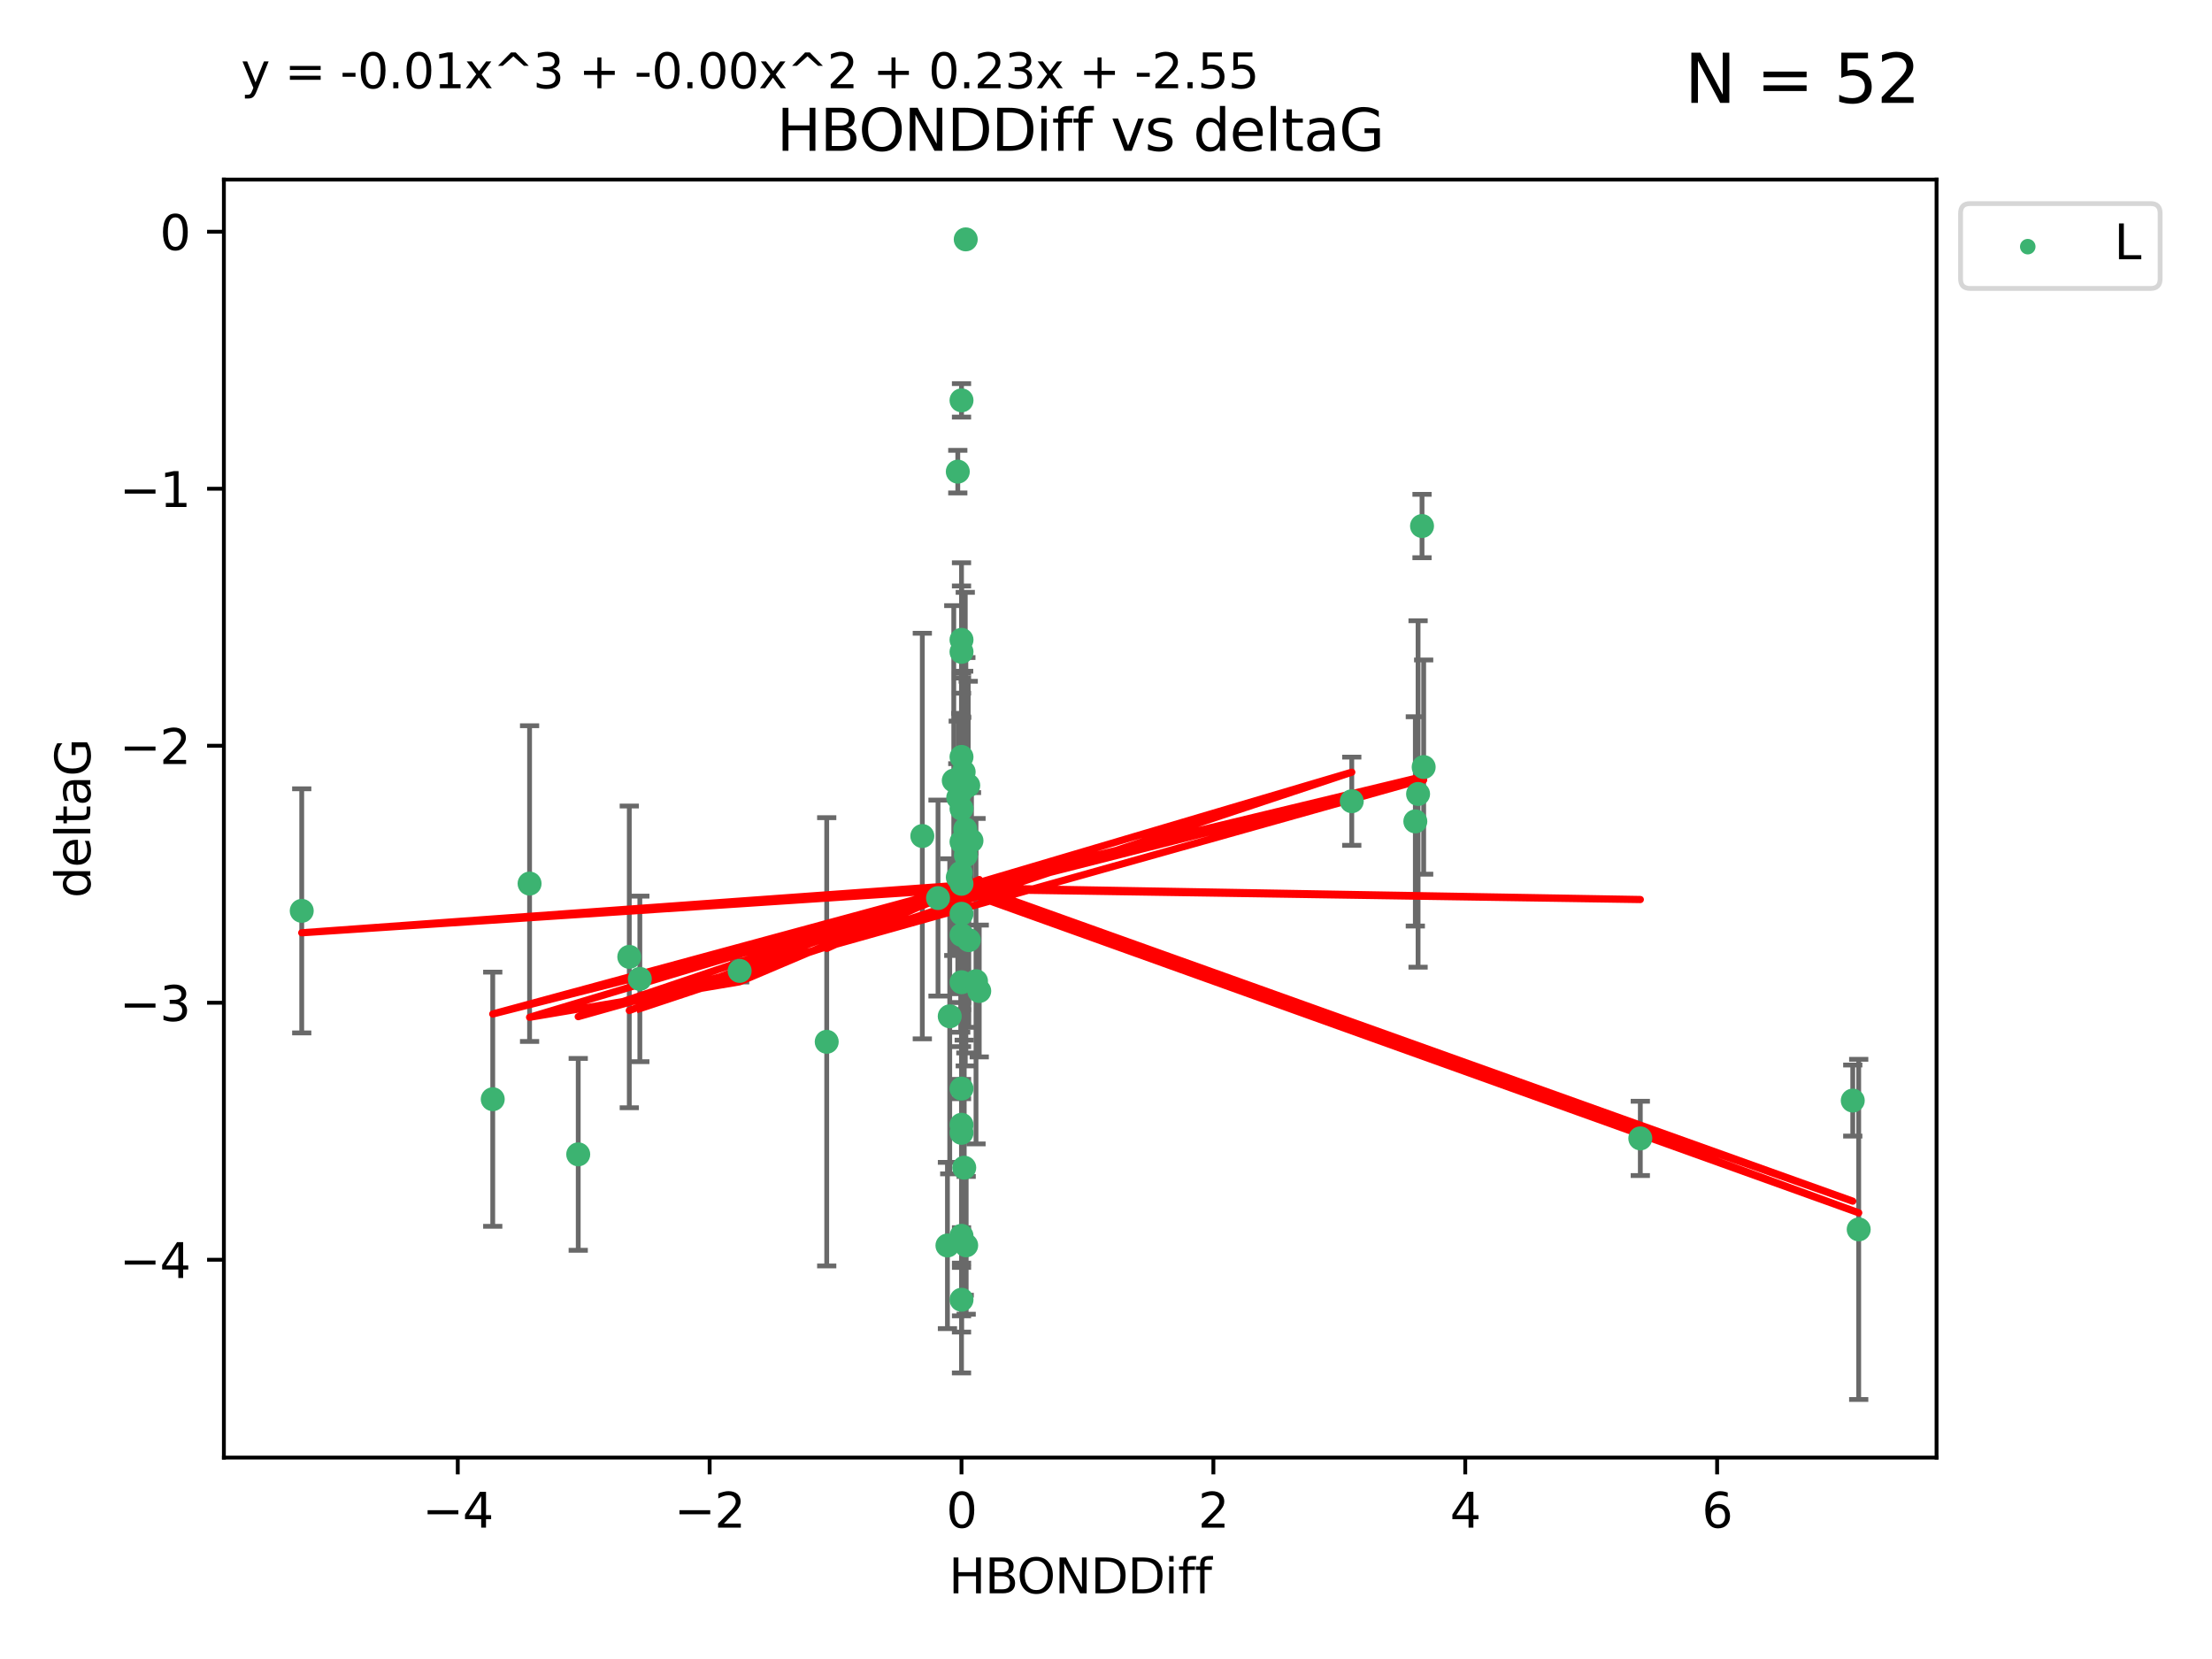 <?xml version="1.0" encoding="utf-8" standalone="no"?>
<!DOCTYPE svg PUBLIC "-//W3C//DTD SVG 1.1//EN"
  "http://www.w3.org/Graphics/SVG/1.1/DTD/svg11.dtd">
<svg xmlns:xlink="http://www.w3.org/1999/xlink" width="460.8pt" height="345.6pt" viewBox="0 0 460.8 345.6" xmlns="http://www.w3.org/2000/svg" version="1.1">
 <defs>
  <style type="text/css">*{stroke-linejoin: round; stroke-linecap: butt}</style>
 </defs>
 <g id="figure_1">
  <g id="patch_1">
   <path d="M 0 345.6 
L 460.8 345.6 
L 460.8 0 
L 0 0 
z
" style="fill: #ffffff"/>
  </g>
  <g id="axes_1">
   <g id="patch_2">
    <path d="M 46.64 303.64 
L 403.42 303.64 
L 403.42 37.411 
L 46.64 37.411 
z
" style="fill: #ffffff"/>
   </g>
   <g id="PathCollection_1">
    <defs>
     <path id="m63ceda7532" d="M 0 1.118 
C 0.297 1.118 0.581 1 0.791 0.791 
C 1 0.581 1.118 0.297 1.118 0 
C 1.118 -0.297 1 -0.581 0.791 -0.791 
C 0.581 -1 0.297 -1.118 0 -1.118 
C -0.297 -1.118 -0.581 -1 -0.791 -0.791 
C -1 -0.581 -1.118 -0.297 -1.118 0 
C -1.118 0.297 -1 0.581 -0.791 0.791 
C -0.581 1 -0.297 1.118 0 1.118 
z
" style="stroke: #3cb371"/>
    </defs>
    <g clip-path="url(#pceba149e29)">
     <use xlink:href="#m63ceda7532" x="133.289" y="203.923" style="fill: #3cb371; stroke: #3cb371"/>
     <use xlink:href="#m63ceda7532" x="281.598" y="166.911" style="fill: #3cb371; stroke: #3cb371"/>
     <use xlink:href="#m63ceda7532" x="200.3" y="194.766" style="fill: #3cb371; stroke: #3cb371"/>
     <use xlink:href="#m63ceda7532" x="200.3" y="270.76" style="fill: #3cb371; stroke: #3cb371"/>
     <use xlink:href="#m63ceda7532" x="131.093" y="199.333" style="fill: #3cb371; stroke: #3cb371"/>
     <use xlink:href="#m63ceda7532" x="201.273" y="259.426" style="fill: #3cb371; stroke: #3cb371"/>
     <use xlink:href="#m63ceda7532" x="200.867" y="243.25" style="fill: #3cb371; stroke: #3cb371"/>
     <use xlink:href="#m63ceda7532" x="387.203" y="256.108" style="fill: #3cb371; stroke: #3cb371"/>
     <use xlink:href="#m63ceda7532" x="199.529" y="182.758" style="fill: #3cb371; stroke: #3cb371"/>
     <use xlink:href="#m63ceda7532" x="62.857" y="189.747" style="fill: #3cb371; stroke: #3cb371"/>
     <use xlink:href="#m63ceda7532" x="201.701" y="163.612" style="fill: #3cb371; stroke: #3cb371"/>
     <use xlink:href="#m63ceda7532" x="385.964" y="229.265" style="fill: #3cb371; stroke: #3cb371"/>
     <use xlink:href="#m63ceda7532" x="200.3" y="234.31" style="fill: #3cb371; stroke: #3cb371"/>
     <use xlink:href="#m63ceda7532" x="295.411" y="165.398" style="fill: #3cb371; stroke: #3cb371"/>
     <use xlink:href="#m63ceda7532" x="102.647" y="228.986" style="fill: #3cb371; stroke: #3cb371"/>
     <use xlink:href="#m63ceda7532" x="201.181" y="49.866" style="fill: #3cb371; stroke: #3cb371"/>
     <use xlink:href="#m63ceda7532" x="296.234" y="109.583" style="fill: #3cb371; stroke: #3cb371"/>
     <use xlink:href="#m63ceda7532" x="120.455" y="240.472" style="fill: #3cb371; stroke: #3cb371"/>
     <use xlink:href="#m63ceda7532" x="201.082" y="172.724" style="fill: #3cb371; stroke: #3cb371"/>
     <use xlink:href="#m63ceda7532" x="200.3" y="133.285" style="fill: #3cb371; stroke: #3cb371"/>
     <use xlink:href="#m63ceda7532" x="200.3" y="164.706" style="fill: #3cb371; stroke: #3cb371"/>
     <use xlink:href="#m63ceda7532" x="294.839" y="171.111" style="fill: #3cb371; stroke: #3cb371"/>
     <use xlink:href="#m63ceda7532" x="200.3" y="135.792" style="fill: #3cb371; stroke: #3cb371"/>
     <use xlink:href="#m63ceda7532" x="200.137" y="181.819" style="fill: #3cb371; stroke: #3cb371"/>
     <use xlink:href="#m63ceda7532" x="198.689" y="162.605" style="fill: #3cb371; stroke: #3cb371"/>
     <use xlink:href="#m63ceda7532" x="203.994" y="206.445" style="fill: #3cb371; stroke: #3cb371"/>
     <use xlink:href="#m63ceda7532" x="200.3" y="175.362" style="fill: #3cb371; stroke: #3cb371"/>
     <use xlink:href="#m63ceda7532" x="200.3" y="168.478" style="fill: #3cb371; stroke: #3cb371"/>
     <use xlink:href="#m63ceda7532" x="110.321" y="184.066" style="fill: #3cb371; stroke: #3cb371"/>
     <use xlink:href="#m63ceda7532" x="154.083" y="202.26" style="fill: #3cb371; stroke: #3cb371"/>
     <use xlink:href="#m63ceda7532" x="200.3" y="204.617" style="fill: #3cb371; stroke: #3cb371"/>
     <use xlink:href="#m63ceda7532" x="197.847" y="211.716" style="fill: #3cb371; stroke: #3cb371"/>
     <use xlink:href="#m63ceda7532" x="200.3" y="226.78" style="fill: #3cb371; stroke: #3cb371"/>
     <use xlink:href="#m63ceda7532" x="172.221" y="217.026" style="fill: #3cb371; stroke: #3cb371"/>
     <use xlink:href="#m63ceda7532" x="200.3" y="235.987" style="fill: #3cb371; stroke: #3cb371"/>
     <use xlink:href="#m63ceda7532" x="200.3" y="157.679" style="fill: #3cb371; stroke: #3cb371"/>
     <use xlink:href="#m63ceda7532" x="341.707" y="237.148" style="fill: #3cb371; stroke: #3cb371"/>
     <use xlink:href="#m63ceda7532" x="199.618" y="166.16" style="fill: #3cb371; stroke: #3cb371"/>
     <use xlink:href="#m63ceda7532" x="195.407" y="187.085" style="fill: #3cb371; stroke: #3cb371"/>
     <use xlink:href="#m63ceda7532" x="200.3" y="257.445" style="fill: #3cb371; stroke: #3cb371"/>
     <use xlink:href="#m63ceda7532" x="200.749" y="160.819" style="fill: #3cb371; stroke: #3cb371"/>
     <use xlink:href="#m63ceda7532" x="203.32" y="204.398" style="fill: #3cb371; stroke: #3cb371"/>
     <use xlink:href="#m63ceda7532" x="202.378" y="175.137" style="fill: #3cb371; stroke: #3cb371"/>
     <use xlink:href="#m63ceda7532" x="199.526" y="98.252" style="fill: #3cb371; stroke: #3cb371"/>
     <use xlink:href="#m63ceda7532" x="201.208" y="178.162" style="fill: #3cb371; stroke: #3cb371"/>
     <use xlink:href="#m63ceda7532" x="201.819" y="195.847" style="fill: #3cb371; stroke: #3cb371"/>
     <use xlink:href="#m63ceda7532" x="192.136" y="174.161" style="fill: #3cb371; stroke: #3cb371"/>
     <use xlink:href="#m63ceda7532" x="197.37" y="259.459" style="fill: #3cb371; stroke: #3cb371"/>
     <use xlink:href="#m63ceda7532" x="200.3" y="83.4" style="fill: #3cb371; stroke: #3cb371"/>
     <use xlink:href="#m63ceda7532" x="296.576" y="159.796" style="fill: #3cb371; stroke: #3cb371"/>
     <use xlink:href="#m63ceda7532" x="200.3" y="190.354" style="fill: #3cb371; stroke: #3cb371"/>
     <use xlink:href="#m63ceda7532" x="200.3" y="184.111" style="fill: #3cb371; stroke: #3cb371"/>
    </g>
   </g>
   <g id="matplotlib.axis_1">
    <g id="xtick_1">
     <g id="line2d_1">
      <defs>
       <path id="m4f974d7356" d="M 0 0 
L 0 3.5 
" style="stroke: #000000; stroke-width: 0.8"/>
      </defs>
      <g>
       <use xlink:href="#m4f974d7356" x="95.362" y="303.64" style="stroke: #000000; stroke-width: 0.8"/>
      </g>
     </g>
     <g id="text_1">
      <!-- −4 -->
      <g transform="translate(87.991 318.238)scale(0.1 -0.1)">
       <defs>
        <path id="DejaVuSans-2212" d="M 678 2272 
L 4684 2272 
L 4684 1741 
L 678 1741 
L 678 2272 
z
" transform="scale(0.016)"/>
        <path id="DejaVuSans-34" d="M 2419 4116 
L 825 1625 
L 2419 1625 
L 2419 4116 
z
M 2253 4666 
L 3047 4666 
L 3047 1625 
L 3713 1625 
L 3713 1100 
L 3047 1100 
L 3047 0 
L 2419 0 
L 2419 1100 
L 313 1100 
L 313 1709 
L 2253 4666 
z
" transform="scale(0.016)"/>
       </defs>
       <use xlink:href="#DejaVuSans-2212"/>
       <use xlink:href="#DejaVuSans-34" x="83.789"/>
      </g>
     </g>
    </g>
    <g id="xtick_2">
     <g id="line2d_2">
      <g>
       <use xlink:href="#m4f974d7356" x="147.831" y="303.64" style="stroke: #000000; stroke-width: 0.8"/>
      </g>
     </g>
     <g id="text_2">
      <!-- −2 -->
      <g transform="translate(140.46 318.238)scale(0.1 -0.1)">
       <defs>
        <path id="DejaVuSans-32" d="M 1228 531 
L 3431 531 
L 3431 0 
L 469 0 
L 469 531 
Q 828 903 1448 1529 
Q 2069 2156 2228 2338 
Q 2531 2678 2651 2914 
Q 2772 3150 2772 3378 
Q 2772 3750 2511 3984 
Q 2250 4219 1831 4219 
Q 1534 4219 1204 4116 
Q 875 4013 500 3803 
L 500 4441 
Q 881 4594 1212 4672 
Q 1544 4750 1819 4750 
Q 2544 4750 2975 4387 
Q 3406 4025 3406 3419 
Q 3406 3131 3298 2873 
Q 3191 2616 2906 2266 
Q 2828 2175 2409 1742 
Q 1991 1309 1228 531 
z
" transform="scale(0.016)"/>
       </defs>
       <use xlink:href="#DejaVuSans-2212"/>
       <use xlink:href="#DejaVuSans-32" x="83.789"/>
      </g>
     </g>
    </g>
    <g id="xtick_3">
     <g id="line2d_3">
      <g>
       <use xlink:href="#m4f974d7356" x="200.3" y="303.64" style="stroke: #000000; stroke-width: 0.8"/>
      </g>
     </g>
     <g id="text_3">
      <!-- 0 -->
      <g transform="translate(197.119 318.238)scale(0.1 -0.1)">
       <defs>
        <path id="DejaVuSans-30" d="M 2034 4250 
Q 1547 4250 1301 3770 
Q 1056 3291 1056 2328 
Q 1056 1369 1301 889 
Q 1547 409 2034 409 
Q 2525 409 2770 889 
Q 3016 1369 3016 2328 
Q 3016 3291 2770 3770 
Q 2525 4250 2034 4250 
z
M 2034 4750 
Q 2819 4750 3233 4129 
Q 3647 3509 3647 2328 
Q 3647 1150 3233 529 
Q 2819 -91 2034 -91 
Q 1250 -91 836 529 
Q 422 1150 422 2328 
Q 422 3509 836 4129 
Q 1250 4750 2034 4750 
z
" transform="scale(0.016)"/>
       </defs>
       <use xlink:href="#DejaVuSans-30"/>
      </g>
     </g>
    </g>
    <g id="xtick_4">
     <g id="line2d_4">
      <g>
       <use xlink:href="#m4f974d7356" x="252.769" y="303.64" style="stroke: #000000; stroke-width: 0.8"/>
      </g>
     </g>
     <g id="text_4">
      <!-- 2 -->
      <g transform="translate(249.588 318.238)scale(0.1 -0.1)">
       <use xlink:href="#DejaVuSans-32"/>
      </g>
     </g>
    </g>
    <g id="xtick_5">
     <g id="line2d_5">
      <g>
       <use xlink:href="#m4f974d7356" x="305.238" y="303.64" style="stroke: #000000; stroke-width: 0.8"/>
      </g>
     </g>
     <g id="text_5">
      <!-- 4 -->
      <g transform="translate(302.057 318.238)scale(0.1 -0.1)">
       <use xlink:href="#DejaVuSans-34"/>
      </g>
     </g>
    </g>
    <g id="xtick_6">
     <g id="line2d_6">
      <g>
       <use xlink:href="#m4f974d7356" x="357.707" y="303.64" style="stroke: #000000; stroke-width: 0.8"/>
      </g>
     </g>
     <g id="text_6">
      <!-- 6 -->
      <g transform="translate(354.526 318.238)scale(0.1 -0.1)">
       <defs>
        <path id="DejaVuSans-36" d="M 2113 2584 
Q 1688 2584 1439 2293 
Q 1191 2003 1191 1497 
Q 1191 994 1439 701 
Q 1688 409 2113 409 
Q 2538 409 2786 701 
Q 3034 994 3034 1497 
Q 3034 2003 2786 2293 
Q 2538 2584 2113 2584 
z
M 3366 4563 
L 3366 3988 
Q 3128 4100 2886 4159 
Q 2644 4219 2406 4219 
Q 1781 4219 1451 3797 
Q 1122 3375 1075 2522 
Q 1259 2794 1537 2939 
Q 1816 3084 2150 3084 
Q 2853 3084 3261 2657 
Q 3669 2231 3669 1497 
Q 3669 778 3244 343 
Q 2819 -91 2113 -91 
Q 1303 -91 875 529 
Q 447 1150 447 2328 
Q 447 3434 972 4092 
Q 1497 4750 2381 4750 
Q 2619 4750 2861 4703 
Q 3103 4656 3366 4563 
z
" transform="scale(0.016)"/>
       </defs>
       <use xlink:href="#DejaVuSans-36"/>
      </g>
     </g>
    </g>
    <g id="text_7">
     <!-- HBONDDiff -->
     <g transform="translate(197.641 331.917)scale(0.1 -0.1)">
      <defs>
       <path id="DejaVuSans-48" d="M 628 4666 
L 1259 4666 
L 1259 2753 
L 3553 2753 
L 3553 4666 
L 4184 4666 
L 4184 0 
L 3553 0 
L 3553 2222 
L 1259 2222 
L 1259 0 
L 628 0 
L 628 4666 
z
" transform="scale(0.016)"/>
       <path id="DejaVuSans-42" d="M 1259 2228 
L 1259 519 
L 2272 519 
Q 2781 519 3026 730 
Q 3272 941 3272 1375 
Q 3272 1813 3026 2020 
Q 2781 2228 2272 2228 
L 1259 2228 
z
M 1259 4147 
L 1259 2741 
L 2194 2741 
Q 2656 2741 2882 2914 
Q 3109 3088 3109 3444 
Q 3109 3797 2882 3972 
Q 2656 4147 2194 4147 
L 1259 4147 
z
M 628 4666 
L 2241 4666 
Q 2963 4666 3353 4366 
Q 3744 4066 3744 3513 
Q 3744 3084 3544 2831 
Q 3344 2578 2956 2516 
Q 3422 2416 3680 2098 
Q 3938 1781 3938 1306 
Q 3938 681 3513 340 
Q 3088 0 2303 0 
L 628 0 
L 628 4666 
z
" transform="scale(0.016)"/>
       <path id="DejaVuSans-4f" d="M 2522 4238 
Q 1834 4238 1429 3725 
Q 1025 3213 1025 2328 
Q 1025 1447 1429 934 
Q 1834 422 2522 422 
Q 3209 422 3611 934 
Q 4013 1447 4013 2328 
Q 4013 3213 3611 3725 
Q 3209 4238 2522 4238 
z
M 2522 4750 
Q 3503 4750 4090 4092 
Q 4678 3434 4678 2328 
Q 4678 1225 4090 567 
Q 3503 -91 2522 -91 
Q 1538 -91 948 565 
Q 359 1222 359 2328 
Q 359 3434 948 4092 
Q 1538 4750 2522 4750 
z
" transform="scale(0.016)"/>
       <path id="DejaVuSans-4e" d="M 628 4666 
L 1478 4666 
L 3547 763 
L 3547 4666 
L 4159 4666 
L 4159 0 
L 3309 0 
L 1241 3903 
L 1241 0 
L 628 0 
L 628 4666 
z
" transform="scale(0.016)"/>
       <path id="DejaVuSans-44" d="M 1259 4147 
L 1259 519 
L 2022 519 
Q 2988 519 3436 956 
Q 3884 1394 3884 2338 
Q 3884 3275 3436 3711 
Q 2988 4147 2022 4147 
L 1259 4147 
z
M 628 4666 
L 1925 4666 
Q 3281 4666 3915 4102 
Q 4550 3538 4550 2338 
Q 4550 1131 3912 565 
Q 3275 0 1925 0 
L 628 0 
L 628 4666 
z
" transform="scale(0.016)"/>
       <path id="DejaVuSans-69" d="M 603 3500 
L 1178 3500 
L 1178 0 
L 603 0 
L 603 3500 
z
M 603 4863 
L 1178 4863 
L 1178 4134 
L 603 4134 
L 603 4863 
z
" transform="scale(0.016)"/>
       <path id="DejaVuSans-66" d="M 2375 4863 
L 2375 4384 
L 1825 4384 
Q 1516 4384 1395 4259 
Q 1275 4134 1275 3809 
L 1275 3500 
L 2222 3500 
L 2222 3053 
L 1275 3053 
L 1275 0 
L 697 0 
L 697 3053 
L 147 3053 
L 147 3500 
L 697 3500 
L 697 3744 
Q 697 4328 969 4595 
Q 1241 4863 1831 4863 
L 2375 4863 
z
" transform="scale(0.016)"/>
      </defs>
      <use xlink:href="#DejaVuSans-48"/>
      <use xlink:href="#DejaVuSans-42" x="75.195"/>
      <use xlink:href="#DejaVuSans-4f" x="142.049"/>
      <use xlink:href="#DejaVuSans-4e" x="220.76"/>
      <use xlink:href="#DejaVuSans-44" x="295.564"/>
      <use xlink:href="#DejaVuSans-44" x="372.566"/>
      <use xlink:href="#DejaVuSans-69" x="449.568"/>
      <use xlink:href="#DejaVuSans-66" x="477.352"/>
      <use xlink:href="#DejaVuSans-66" x="512.557"/>
     </g>
    </g>
   </g>
   <g id="matplotlib.axis_2">
    <g id="ytick_1">
     <g id="line2d_7">
      <defs>
       <path id="m2a2e2625a9" d="M 0 0 
L -3.5 0 
" style="stroke: #000000; stroke-width: 0.8"/>
      </defs>
      <g>
       <use xlink:href="#m2a2e2625a9" x="46.64" y="262.427" style="stroke: #000000; stroke-width: 0.8"/>
      </g>
     </g>
     <g id="text_8">
      <!-- −4 -->
      <g transform="translate(24.898 266.226)scale(0.1 -0.1)">
       <use xlink:href="#DejaVuSans-2212"/>
       <use xlink:href="#DejaVuSans-34" x="83.789"/>
      </g>
     </g>
    </g>
    <g id="ytick_2">
     <g id="line2d_8">
      <g>
       <use xlink:href="#m2a2e2625a9" x="46.64" y="208.89" style="stroke: #000000; stroke-width: 0.8"/>
      </g>
     </g>
     <g id="text_9">
      <!-- −3 -->
      <g transform="translate(24.898 212.689)scale(0.1 -0.1)">
       <defs>
        <path id="DejaVuSans-33" d="M 2597 2516 
Q 3050 2419 3304 2112 
Q 3559 1806 3559 1356 
Q 3559 666 3084 287 
Q 2609 -91 1734 -91 
Q 1441 -91 1130 -33 
Q 819 25 488 141 
L 488 750 
Q 750 597 1062 519 
Q 1375 441 1716 441 
Q 2309 441 2620 675 
Q 2931 909 2931 1356 
Q 2931 1769 2642 2001 
Q 2353 2234 1838 2234 
L 1294 2234 
L 1294 2753 
L 1863 2753 
Q 2328 2753 2575 2939 
Q 2822 3125 2822 3475 
Q 2822 3834 2567 4026 
Q 2313 4219 1838 4219 
Q 1578 4219 1281 4162 
Q 984 4106 628 3988 
L 628 4550 
Q 988 4650 1302 4700 
Q 1616 4750 1894 4750 
Q 2613 4750 3031 4423 
Q 3450 4097 3450 3541 
Q 3450 3153 3228 2886 
Q 3006 2619 2597 2516 
z
" transform="scale(0.016)"/>
       </defs>
       <use xlink:href="#DejaVuSans-2212"/>
       <use xlink:href="#DejaVuSans-33" x="83.789"/>
      </g>
     </g>
    </g>
    <g id="ytick_3">
     <g id="line2d_9">
      <g>
       <use xlink:href="#m2a2e2625a9" x="46.64" y="155.352" style="stroke: #000000; stroke-width: 0.8"/>
      </g>
     </g>
     <g id="text_10">
      <!-- −2 -->
      <g transform="translate(24.898 159.152)scale(0.1 -0.1)">
       <use xlink:href="#DejaVuSans-2212"/>
       <use xlink:href="#DejaVuSans-32" x="83.789"/>
      </g>
     </g>
    </g>
    <g id="ytick_4">
     <g id="line2d_10">
      <g>
       <use xlink:href="#m2a2e2625a9" x="46.64" y="101.815" style="stroke: #000000; stroke-width: 0.8"/>
      </g>
     </g>
     <g id="text_11">
      <!-- −1 -->
      <g transform="translate(24.898 105.614)scale(0.1 -0.1)">
       <defs>
        <path id="DejaVuSans-31" d="M 794 531 
L 1825 531 
L 1825 4091 
L 703 3866 
L 703 4441 
L 1819 4666 
L 2450 4666 
L 2450 531 
L 3481 531 
L 3481 0 
L 794 0 
L 794 531 
z
" transform="scale(0.016)"/>
       </defs>
       <use xlink:href="#DejaVuSans-2212"/>
       <use xlink:href="#DejaVuSans-31" x="83.789"/>
      </g>
     </g>
    </g>
    <g id="ytick_5">
     <g id="line2d_11">
      <g>
       <use xlink:href="#m2a2e2625a9" x="46.64" y="48.278" style="stroke: #000000; stroke-width: 0.8"/>
      </g>
     </g>
     <g id="text_12">
      <!-- 0 -->
      <g transform="translate(33.278 52.077)scale(0.1 -0.1)">
       <use xlink:href="#DejaVuSans-30"/>
      </g>
     </g>
    </g>
    <g id="text_13">
     <!-- deltaG -->
     <g transform="translate(18.818 187.064)rotate(-90)scale(0.1 -0.1)">
      <defs>
       <path id="DejaVuSans-64" d="M 2906 2969 
L 2906 4863 
L 3481 4863 
L 3481 0 
L 2906 0 
L 2906 525 
Q 2725 213 2448 61 
Q 2172 -91 1784 -91 
Q 1150 -91 751 415 
Q 353 922 353 1747 
Q 353 2572 751 3078 
Q 1150 3584 1784 3584 
Q 2172 3584 2448 3432 
Q 2725 3281 2906 2969 
z
M 947 1747 
Q 947 1113 1208 752 
Q 1469 391 1925 391 
Q 2381 391 2643 752 
Q 2906 1113 2906 1747 
Q 2906 2381 2643 2742 
Q 2381 3103 1925 3103 
Q 1469 3103 1208 2742 
Q 947 2381 947 1747 
z
" transform="scale(0.016)"/>
       <path id="DejaVuSans-65" d="M 3597 1894 
L 3597 1613 
L 953 1613 
Q 991 1019 1311 708 
Q 1631 397 2203 397 
Q 2534 397 2845 478 
Q 3156 559 3463 722 
L 3463 178 
Q 3153 47 2828 -22 
Q 2503 -91 2169 -91 
Q 1331 -91 842 396 
Q 353 884 353 1716 
Q 353 2575 817 3079 
Q 1281 3584 2069 3584 
Q 2775 3584 3186 3129 
Q 3597 2675 3597 1894 
z
M 3022 2063 
Q 3016 2534 2758 2815 
Q 2500 3097 2075 3097 
Q 1594 3097 1305 2825 
Q 1016 2553 972 2059 
L 3022 2063 
z
" transform="scale(0.016)"/>
       <path id="DejaVuSans-6c" d="M 603 4863 
L 1178 4863 
L 1178 0 
L 603 0 
L 603 4863 
z
" transform="scale(0.016)"/>
       <path id="DejaVuSans-74" d="M 1172 4494 
L 1172 3500 
L 2356 3500 
L 2356 3053 
L 1172 3053 
L 1172 1153 
Q 1172 725 1289 603 
Q 1406 481 1766 481 
L 2356 481 
L 2356 0 
L 1766 0 
Q 1100 0 847 248 
Q 594 497 594 1153 
L 594 3053 
L 172 3053 
L 172 3500 
L 594 3500 
L 594 4494 
L 1172 4494 
z
" transform="scale(0.016)"/>
       <path id="DejaVuSans-61" d="M 2194 1759 
Q 1497 1759 1228 1600 
Q 959 1441 959 1056 
Q 959 750 1161 570 
Q 1363 391 1709 391 
Q 2188 391 2477 730 
Q 2766 1069 2766 1631 
L 2766 1759 
L 2194 1759 
z
M 3341 1997 
L 3341 0 
L 2766 0 
L 2766 531 
Q 2569 213 2275 61 
Q 1981 -91 1556 -91 
Q 1019 -91 701 211 
Q 384 513 384 1019 
Q 384 1609 779 1909 
Q 1175 2209 1959 2209 
L 2766 2209 
L 2766 2266 
Q 2766 2663 2505 2880 
Q 2244 3097 1772 3097 
Q 1472 3097 1187 3025 
Q 903 2953 641 2809 
L 641 3341 
Q 956 3463 1253 3523 
Q 1550 3584 1831 3584 
Q 2591 3584 2966 3190 
Q 3341 2797 3341 1997 
z
" transform="scale(0.016)"/>
       <path id="DejaVuSans-47" d="M 3809 666 
L 3809 1919 
L 2778 1919 
L 2778 2438 
L 4434 2438 
L 4434 434 
Q 4069 175 3628 42 
Q 3188 -91 2688 -91 
Q 1594 -91 976 548 
Q 359 1188 359 2328 
Q 359 3472 976 4111 
Q 1594 4750 2688 4750 
Q 3144 4750 3555 4637 
Q 3966 4525 4313 4306 
L 4313 3634 
Q 3963 3931 3569 4081 
Q 3175 4231 2741 4231 
Q 1884 4231 1454 3753 
Q 1025 3275 1025 2328 
Q 1025 1384 1454 906 
Q 1884 428 2741 428 
Q 3075 428 3337 486 
Q 3600 544 3809 666 
z
" transform="scale(0.016)"/>
      </defs>
      <use xlink:href="#DejaVuSans-64"/>
      <use xlink:href="#DejaVuSans-65" x="63.477"/>
      <use xlink:href="#DejaVuSans-6c" x="125"/>
      <use xlink:href="#DejaVuSans-74" x="152.783"/>
      <use xlink:href="#DejaVuSans-61" x="191.992"/>
      <use xlink:href="#DejaVuSans-47" x="253.271"/>
     </g>
    </g>
   </g>
   <g id="LineCollection_1">
    <path d="M 133.289 221.168 
L 133.289 186.679 
" clip-path="url(#pceba149e29)" style="fill: none; stroke: #696969"/>
    <path d="M 281.598 176.101 
L 281.598 157.722 
" clip-path="url(#pceba149e29)" style="fill: none; stroke: #696969"/>
    <path d="M 200.3 207.01 
L 200.3 182.523 
" clip-path="url(#pceba149e29)" style="fill: none; stroke: #696969"/>
    <path d="M 200.3 277.493 
L 200.3 264.026 
" clip-path="url(#pceba149e29)" style="fill: none; stroke: #696969"/>
    <path d="M 131.093 230.759 
L 131.093 167.906 
" clip-path="url(#pceba149e29)" style="fill: none; stroke: #696969"/>
    <path d="M 201.273 273.775 
L 201.273 245.078 
" clip-path="url(#pceba149e29)" style="fill: none; stroke: #696969"/>
    <path d="M 200.867 269.818 
L 200.867 216.682 
" clip-path="url(#pceba149e29)" style="fill: none; stroke: #696969"/>
    <path d="M 387.203 291.539 
L 387.203 220.677 
" clip-path="url(#pceba149e29)" style="fill: none; stroke: #696969"/>
    <path d="M 199.529 206.428 
L 199.529 159.088 
" clip-path="url(#pceba149e29)" style="fill: none; stroke: #696969"/>
    <path d="M 62.857 215.176 
L 62.857 164.319 
" clip-path="url(#pceba149e29)" style="fill: none; stroke: #696969"/>
    <path d="M 201.701 185.304 
L 201.701 141.92 
" clip-path="url(#pceba149e29)" style="fill: none; stroke: #696969"/>
    <path d="M 385.964 236.666 
L 385.964 221.863 
" clip-path="url(#pceba149e29)" style="fill: none; stroke: #696969"/>
    <path d="M 200.3 274.117 
L 200.3 194.502 
" clip-path="url(#pceba149e29)" style="fill: none; stroke: #696969"/>
    <path d="M 295.411 201.482 
L 295.411 129.313 
" clip-path="url(#pceba149e29)" style="fill: none; stroke: #696969"/>
    <path d="M 102.647 255.46 
L 102.647 202.512 
" clip-path="url(#pceba149e29)" style="fill: none; stroke: #696969"/>
    <path d="M 201.181 50.22 
L 201.181 49.513 
" clip-path="url(#pceba149e29)" style="fill: none; stroke: #696969"/>
    <path d="M 296.234 116.184 
L 296.234 102.983 
" clip-path="url(#pceba149e29)" style="fill: none; stroke: #696969"/>
    <path d="M 120.455 260.458 
L 120.455 220.486 
" clip-path="url(#pceba149e29)" style="fill: none; stroke: #696969"/>
    <path d="M 201.082 222.053 
L 201.082 123.396 
" clip-path="url(#pceba149e29)" style="fill: none; stroke: #696969"/>
    <path d="M 200.3 149.338 
L 200.3 117.233 
" clip-path="url(#pceba149e29)" style="fill: none; stroke: #696969"/>
    <path d="M 200.3 196.712 
L 200.3 132.7 
" clip-path="url(#pceba149e29)" style="fill: none; stroke: #696969"/>
    <path d="M 294.839 192.91 
L 294.839 149.312 
" clip-path="url(#pceba149e29)" style="fill: none; stroke: #696969"/>
    <path d="M 200.3 149.515 
L 200.3 122.068 
" clip-path="url(#pceba149e29)" style="fill: none; stroke: #696969"/>
    <path d="M 200.137 215.036 
L 200.137 148.602 
" clip-path="url(#pceba149e29)" style="fill: none; stroke: #696969"/>
    <path d="M 198.689 199.041 
L 198.689 126.168 
" clip-path="url(#pceba149e29)" style="fill: none; stroke: #696969"/>
    <path d="M 203.994 220.176 
L 203.994 192.713 
" clip-path="url(#pceba149e29)" style="fill: none; stroke: #696969"/>
    <path d="M 200.3 206.326 
L 200.3 144.399 
" clip-path="url(#pceba149e29)" style="fill: none; stroke: #696969"/>
    <path d="M 200.3 195.71 
L 200.3 141.247 
" clip-path="url(#pceba149e29)" style="fill: none; stroke: #696969"/>
    <path d="M 110.321 216.948 
L 110.321 151.185 
" clip-path="url(#pceba149e29)" style="fill: none; stroke: #696969"/>
    <path d="M 154.083 204.56 
L 154.083 199.96 
" clip-path="url(#pceba149e29)" style="fill: none; stroke: #696969"/>
    <path d="M 200.3 224.85 
L 200.3 184.383 
" clip-path="url(#pceba149e29)" style="fill: none; stroke: #696969"/>
    <path d="M 197.847 244.54 
L 197.847 178.892 
" clip-path="url(#pceba149e29)" style="fill: none; stroke: #696969"/>
    <path d="M 200.3 255.744 
L 200.3 197.817 
" clip-path="url(#pceba149e29)" style="fill: none; stroke: #696969"/>
    <path d="M 172.221 263.717 
L 172.221 170.335 
" clip-path="url(#pceba149e29)" style="fill: none; stroke: #696969"/>
    <path d="M 200.3 263.126 
L 200.3 208.848 
" clip-path="url(#pceba149e29)" style="fill: none; stroke: #696969"/>
    <path d="M 200.3 175.112 
L 200.3 140.246 
" clip-path="url(#pceba149e29)" style="fill: none; stroke: #696969"/>
    <path d="M 341.707 244.886 
L 341.707 229.41 
" clip-path="url(#pceba149e29)" style="fill: none; stroke: #696969"/>
    <path d="M 199.618 182.098 
L 199.618 150.221 
" clip-path="url(#pceba149e29)" style="fill: none; stroke: #696969"/>
    <path d="M 195.407 207.495 
L 195.407 166.676 
" clip-path="url(#pceba149e29)" style="fill: none; stroke: #696969"/>
    <path d="M 200.3 286.008 
L 200.3 228.882 
" clip-path="url(#pceba149e29)" style="fill: none; stroke: #696969"/>
    <path d="M 200.749 181.804 
L 200.749 139.834 
" clip-path="url(#pceba149e29)" style="fill: none; stroke: #696969"/>
    <path d="M 203.32 238.296 
L 203.32 170.501 
" clip-path="url(#pceba149e29)" style="fill: none; stroke: #696969"/>
    <path d="M 202.378 185.163 
L 202.378 165.112 
" clip-path="url(#pceba149e29)" style="fill: none; stroke: #696969"/>
    <path d="M 199.526 102.69 
L 199.526 93.813 
" clip-path="url(#pceba149e29)" style="fill: none; stroke: #696969"/>
    <path d="M 201.208 219.346 
L 201.208 136.979 
" clip-path="url(#pceba149e29)" style="fill: none; stroke: #696969"/>
    <path d="M 201.819 214.006 
L 201.819 177.688 
" clip-path="url(#pceba149e29)" style="fill: none; stroke: #696969"/>
    <path d="M 192.136 216.407 
L 192.136 131.914 
" clip-path="url(#pceba149e29)" style="fill: none; stroke: #696969"/>
    <path d="M 197.37 276.774 
L 197.37 242.144 
" clip-path="url(#pceba149e29)" style="fill: none; stroke: #696969"/>
    <path d="M 200.3 86.889 
L 200.3 79.911 
" clip-path="url(#pceba149e29)" style="fill: none; stroke: #696969"/>
    <path d="M 296.576 182.108 
L 296.576 137.483 
" clip-path="url(#pceba149e29)" style="fill: none; stroke: #696969"/>
    <path d="M 200.3 218.029 
L 200.3 162.679 
" clip-path="url(#pceba149e29)" style="fill: none; stroke: #696969"/>
    <path d="M 200.3 210.343 
L 200.3 157.879 
" clip-path="url(#pceba149e29)" style="fill: none; stroke: #696969"/>
   </g>
   <g id="line2d_12">
    <defs>
     <path id="m1b27d2a2ad" d="M 2 0 
L -2 -0 
" style="stroke: #696969"/>
    </defs>
    <g clip-path="url(#pceba149e29)">
     <use xlink:href="#m1b27d2a2ad" x="133.289" y="221.168" style="fill: #696969; stroke: #696969"/>
     <use xlink:href="#m1b27d2a2ad" x="281.598" y="176.101" style="fill: #696969; stroke: #696969"/>
     <use xlink:href="#m1b27d2a2ad" x="200.3" y="207.01" style="fill: #696969; stroke: #696969"/>
     <use xlink:href="#m1b27d2a2ad" x="200.3" y="277.493" style="fill: #696969; stroke: #696969"/>
     <use xlink:href="#m1b27d2a2ad" x="131.093" y="230.759" style="fill: #696969; stroke: #696969"/>
     <use xlink:href="#m1b27d2a2ad" x="201.273" y="273.775" style="fill: #696969; stroke: #696969"/>
     <use xlink:href="#m1b27d2a2ad" x="200.867" y="269.818" style="fill: #696969; stroke: #696969"/>
     <use xlink:href="#m1b27d2a2ad" x="387.203" y="291.539" style="fill: #696969; stroke: #696969"/>
     <use xlink:href="#m1b27d2a2ad" x="199.529" y="206.428" style="fill: #696969; stroke: #696969"/>
     <use xlink:href="#m1b27d2a2ad" x="62.857" y="215.176" style="fill: #696969; stroke: #696969"/>
     <use xlink:href="#m1b27d2a2ad" x="201.701" y="185.304" style="fill: #696969; stroke: #696969"/>
     <use xlink:href="#m1b27d2a2ad" x="385.964" y="236.666" style="fill: #696969; stroke: #696969"/>
     <use xlink:href="#m1b27d2a2ad" x="200.3" y="274.117" style="fill: #696969; stroke: #696969"/>
     <use xlink:href="#m1b27d2a2ad" x="295.411" y="201.482" style="fill: #696969; stroke: #696969"/>
     <use xlink:href="#m1b27d2a2ad" x="102.647" y="255.46" style="fill: #696969; stroke: #696969"/>
     <use xlink:href="#m1b27d2a2ad" x="201.181" y="50.22" style="fill: #696969; stroke: #696969"/>
     <use xlink:href="#m1b27d2a2ad" x="296.234" y="116.184" style="fill: #696969; stroke: #696969"/>
     <use xlink:href="#m1b27d2a2ad" x="120.455" y="260.458" style="fill: #696969; stroke: #696969"/>
     <use xlink:href="#m1b27d2a2ad" x="201.082" y="222.053" style="fill: #696969; stroke: #696969"/>
     <use xlink:href="#m1b27d2a2ad" x="200.3" y="149.338" style="fill: #696969; stroke: #696969"/>
     <use xlink:href="#m1b27d2a2ad" x="200.3" y="196.712" style="fill: #696969; stroke: #696969"/>
     <use xlink:href="#m1b27d2a2ad" x="294.839" y="192.91" style="fill: #696969; stroke: #696969"/>
     <use xlink:href="#m1b27d2a2ad" x="200.3" y="149.515" style="fill: #696969; stroke: #696969"/>
     <use xlink:href="#m1b27d2a2ad" x="200.137" y="215.036" style="fill: #696969; stroke: #696969"/>
     <use xlink:href="#m1b27d2a2ad" x="198.689" y="199.041" style="fill: #696969; stroke: #696969"/>
     <use xlink:href="#m1b27d2a2ad" x="203.994" y="220.176" style="fill: #696969; stroke: #696969"/>
     <use xlink:href="#m1b27d2a2ad" x="200.3" y="206.326" style="fill: #696969; stroke: #696969"/>
     <use xlink:href="#m1b27d2a2ad" x="200.3" y="195.71" style="fill: #696969; stroke: #696969"/>
     <use xlink:href="#m1b27d2a2ad" x="110.321" y="216.948" style="fill: #696969; stroke: #696969"/>
     <use xlink:href="#m1b27d2a2ad" x="154.083" y="204.56" style="fill: #696969; stroke: #696969"/>
     <use xlink:href="#m1b27d2a2ad" x="200.3" y="224.85" style="fill: #696969; stroke: #696969"/>
     <use xlink:href="#m1b27d2a2ad" x="197.847" y="244.54" style="fill: #696969; stroke: #696969"/>
     <use xlink:href="#m1b27d2a2ad" x="200.3" y="255.744" style="fill: #696969; stroke: #696969"/>
     <use xlink:href="#m1b27d2a2ad" x="172.221" y="263.717" style="fill: #696969; stroke: #696969"/>
     <use xlink:href="#m1b27d2a2ad" x="200.3" y="263.126" style="fill: #696969; stroke: #696969"/>
     <use xlink:href="#m1b27d2a2ad" x="200.3" y="175.112" style="fill: #696969; stroke: #696969"/>
     <use xlink:href="#m1b27d2a2ad" x="341.707" y="244.886" style="fill: #696969; stroke: #696969"/>
     <use xlink:href="#m1b27d2a2ad" x="199.618" y="182.098" style="fill: #696969; stroke: #696969"/>
     <use xlink:href="#m1b27d2a2ad" x="195.407" y="207.495" style="fill: #696969; stroke: #696969"/>
     <use xlink:href="#m1b27d2a2ad" x="200.3" y="286.008" style="fill: #696969; stroke: #696969"/>
     <use xlink:href="#m1b27d2a2ad" x="200.749" y="181.804" style="fill: #696969; stroke: #696969"/>
     <use xlink:href="#m1b27d2a2ad" x="203.32" y="238.296" style="fill: #696969; stroke: #696969"/>
     <use xlink:href="#m1b27d2a2ad" x="202.378" y="185.163" style="fill: #696969; stroke: #696969"/>
     <use xlink:href="#m1b27d2a2ad" x="199.526" y="102.69" style="fill: #696969; stroke: #696969"/>
     <use xlink:href="#m1b27d2a2ad" x="201.208" y="219.346" style="fill: #696969; stroke: #696969"/>
     <use xlink:href="#m1b27d2a2ad" x="201.819" y="214.006" style="fill: #696969; stroke: #696969"/>
     <use xlink:href="#m1b27d2a2ad" x="192.136" y="216.407" style="fill: #696969; stroke: #696969"/>
     <use xlink:href="#m1b27d2a2ad" x="197.37" y="276.774" style="fill: #696969; stroke: #696969"/>
     <use xlink:href="#m1b27d2a2ad" x="200.3" y="86.889" style="fill: #696969; stroke: #696969"/>
     <use xlink:href="#m1b27d2a2ad" x="296.576" y="182.108" style="fill: #696969; stroke: #696969"/>
     <use xlink:href="#m1b27d2a2ad" x="200.3" y="218.029" style="fill: #696969; stroke: #696969"/>
     <use xlink:href="#m1b27d2a2ad" x="200.3" y="210.343" style="fill: #696969; stroke: #696969"/>
    </g>
   </g>
   <g id="line2d_13">
    <g clip-path="url(#pceba149e29)">
     <use xlink:href="#m1b27d2a2ad" x="133.289" y="186.679" style="fill: #696969; stroke: #696969"/>
     <use xlink:href="#m1b27d2a2ad" x="281.598" y="157.722" style="fill: #696969; stroke: #696969"/>
     <use xlink:href="#m1b27d2a2ad" x="200.3" y="182.523" style="fill: #696969; stroke: #696969"/>
     <use xlink:href="#m1b27d2a2ad" x="200.3" y="264.026" style="fill: #696969; stroke: #696969"/>
     <use xlink:href="#m1b27d2a2ad" x="131.093" y="167.906" style="fill: #696969; stroke: #696969"/>
     <use xlink:href="#m1b27d2a2ad" x="201.273" y="245.078" style="fill: #696969; stroke: #696969"/>
     <use xlink:href="#m1b27d2a2ad" x="200.867" y="216.682" style="fill: #696969; stroke: #696969"/>
     <use xlink:href="#m1b27d2a2ad" x="387.203" y="220.677" style="fill: #696969; stroke: #696969"/>
     <use xlink:href="#m1b27d2a2ad" x="199.529" y="159.088" style="fill: #696969; stroke: #696969"/>
     <use xlink:href="#m1b27d2a2ad" x="62.857" y="164.319" style="fill: #696969; stroke: #696969"/>
     <use xlink:href="#m1b27d2a2ad" x="201.701" y="141.92" style="fill: #696969; stroke: #696969"/>
     <use xlink:href="#m1b27d2a2ad" x="385.964" y="221.863" style="fill: #696969; stroke: #696969"/>
     <use xlink:href="#m1b27d2a2ad" x="200.3" y="194.502" style="fill: #696969; stroke: #696969"/>
     <use xlink:href="#m1b27d2a2ad" x="295.411" y="129.313" style="fill: #696969; stroke: #696969"/>
     <use xlink:href="#m1b27d2a2ad" x="102.647" y="202.512" style="fill: #696969; stroke: #696969"/>
     <use xlink:href="#m1b27d2a2ad" x="201.181" y="49.513" style="fill: #696969; stroke: #696969"/>
     <use xlink:href="#m1b27d2a2ad" x="296.234" y="102.983" style="fill: #696969; stroke: #696969"/>
     <use xlink:href="#m1b27d2a2ad" x="120.455" y="220.486" style="fill: #696969; stroke: #696969"/>
     <use xlink:href="#m1b27d2a2ad" x="201.082" y="123.396" style="fill: #696969; stroke: #696969"/>
     <use xlink:href="#m1b27d2a2ad" x="200.3" y="117.233" style="fill: #696969; stroke: #696969"/>
     <use xlink:href="#m1b27d2a2ad" x="200.3" y="132.7" style="fill: #696969; stroke: #696969"/>
     <use xlink:href="#m1b27d2a2ad" x="294.839" y="149.312" style="fill: #696969; stroke: #696969"/>
     <use xlink:href="#m1b27d2a2ad" x="200.3" y="122.068" style="fill: #696969; stroke: #696969"/>
     <use xlink:href="#m1b27d2a2ad" x="200.137" y="148.602" style="fill: #696969; stroke: #696969"/>
     <use xlink:href="#m1b27d2a2ad" x="198.689" y="126.168" style="fill: #696969; stroke: #696969"/>
     <use xlink:href="#m1b27d2a2ad" x="203.994" y="192.713" style="fill: #696969; stroke: #696969"/>
     <use xlink:href="#m1b27d2a2ad" x="200.3" y="144.399" style="fill: #696969; stroke: #696969"/>
     <use xlink:href="#m1b27d2a2ad" x="200.3" y="141.247" style="fill: #696969; stroke: #696969"/>
     <use xlink:href="#m1b27d2a2ad" x="110.321" y="151.185" style="fill: #696969; stroke: #696969"/>
     <use xlink:href="#m1b27d2a2ad" x="154.083" y="199.96" style="fill: #696969; stroke: #696969"/>
     <use xlink:href="#m1b27d2a2ad" x="200.3" y="184.383" style="fill: #696969; stroke: #696969"/>
     <use xlink:href="#m1b27d2a2ad" x="197.847" y="178.892" style="fill: #696969; stroke: #696969"/>
     <use xlink:href="#m1b27d2a2ad" x="200.3" y="197.817" style="fill: #696969; stroke: #696969"/>
     <use xlink:href="#m1b27d2a2ad" x="172.221" y="170.335" style="fill: #696969; stroke: #696969"/>
     <use xlink:href="#m1b27d2a2ad" x="200.3" y="208.848" style="fill: #696969; stroke: #696969"/>
     <use xlink:href="#m1b27d2a2ad" x="200.3" y="140.246" style="fill: #696969; stroke: #696969"/>
     <use xlink:href="#m1b27d2a2ad" x="341.707" y="229.41" style="fill: #696969; stroke: #696969"/>
     <use xlink:href="#m1b27d2a2ad" x="199.618" y="150.221" style="fill: #696969; stroke: #696969"/>
     <use xlink:href="#m1b27d2a2ad" x="195.407" y="166.676" style="fill: #696969; stroke: #696969"/>
     <use xlink:href="#m1b27d2a2ad" x="200.3" y="228.882" style="fill: #696969; stroke: #696969"/>
     <use xlink:href="#m1b27d2a2ad" x="200.749" y="139.834" style="fill: #696969; stroke: #696969"/>
     <use xlink:href="#m1b27d2a2ad" x="203.32" y="170.501" style="fill: #696969; stroke: #696969"/>
     <use xlink:href="#m1b27d2a2ad" x="202.378" y="165.112" style="fill: #696969; stroke: #696969"/>
     <use xlink:href="#m1b27d2a2ad" x="199.526" y="93.813" style="fill: #696969; stroke: #696969"/>
     <use xlink:href="#m1b27d2a2ad" x="201.208" y="136.979" style="fill: #696969; stroke: #696969"/>
     <use xlink:href="#m1b27d2a2ad" x="201.819" y="177.688" style="fill: #696969; stroke: #696969"/>
     <use xlink:href="#m1b27d2a2ad" x="192.136" y="131.914" style="fill: #696969; stroke: #696969"/>
     <use xlink:href="#m1b27d2a2ad" x="197.37" y="242.144" style="fill: #696969; stroke: #696969"/>
     <use xlink:href="#m1b27d2a2ad" x="200.3" y="79.911" style="fill: #696969; stroke: #696969"/>
     <use xlink:href="#m1b27d2a2ad" x="296.576" y="137.483" style="fill: #696969; stroke: #696969"/>
     <use xlink:href="#m1b27d2a2ad" x="200.3" y="162.679" style="fill: #696969; stroke: #696969"/>
     <use xlink:href="#m1b27d2a2ad" x="200.3" y="157.879" style="fill: #696969; stroke: #696969"/>
    </g>
   </g>
   <g id="line2d_14">
    <path d="M 133.289 210.114 
L 281.598 160.866 
L 200.3 184.926 
L 200.3 184.926 
L 131.093 210.509 
L 201.273 184.477 
L 200.867 184.665 
L 387.203 252.646 
L 199.529 185.283 
L 62.857 194.317 
L 201.701 184.28 
L 385.964 250.226 
L 200.3 184.926 
L 295.411 162.263 
L 102.647 211.236 
L 201.181 184.519 
L 296.234 162.422 
L 120.455 211.787 
L 201.082 184.565 
L 200.3 184.926 
L 200.3 184.926 
L 294.839 162.157 
L 200.3 184.926 
L 200.137 185.002 
L 198.689 185.671 
L 203.994 183.224 
L 200.3 184.926 
L 200.3 184.926 
L 110.321 211.923 
L 154.083 204.529 
L 200.3 184.926 
L 197.847 186.061 
L 200.3 184.926 
L 172.221 197.573 
L 200.3 184.926 
L 200.3 184.926 
L 341.707 187.387 
L 199.618 185.242 
L 195.407 187.189 
L 200.3 184.926 
L 200.749 184.719 
L 203.32 183.534 
L 202.378 183.968 
L 199.526 185.284 
L 201.208 184.507 
L 201.819 184.225 
L 192.136 188.7 
L 197.37 186.281 
L 200.3 184.926 
L 296.576 162.491 
L 200.3 184.926 
L 200.3 184.926 
" clip-path="url(#pceba149e29)" style="fill: none; stroke: #ff0000; stroke-width: 1.5; stroke-linecap: square"/>
   </g>
   <g id="line2d_15">
    <defs>
     <path id="mbea1a93835" d="M 0 2 
C 0.53 2 1.039 1.789 1.414 1.414 
C 1.789 1.039 2 0.53 2 0 
C 2 -0.53 1.789 -1.039 1.414 -1.414 
C 1.039 -1.789 0.53 -2 0 -2 
C -0.53 -2 -1.039 -1.789 -1.414 -1.414 
C -1.789 -1.039 -2 -0.53 -2 0 
C -2 0.53 -1.789 1.039 -1.414 1.414 
C -1.039 1.789 -0.53 2 0 2 
z
" style="stroke: #3cb371"/>
    </defs>
    <g clip-path="url(#pceba149e29)">
     <use xlink:href="#mbea1a93835" x="133.289" y="203.923" style="fill: #3cb371; stroke: #3cb371"/>
     <use xlink:href="#mbea1a93835" x="281.598" y="166.911" style="fill: #3cb371; stroke: #3cb371"/>
     <use xlink:href="#mbea1a93835" x="200.3" y="194.766" style="fill: #3cb371; stroke: #3cb371"/>
     <use xlink:href="#mbea1a93835" x="200.3" y="270.76" style="fill: #3cb371; stroke: #3cb371"/>
     <use xlink:href="#mbea1a93835" x="131.093" y="199.333" style="fill: #3cb371; stroke: #3cb371"/>
     <use xlink:href="#mbea1a93835" x="201.273" y="259.426" style="fill: #3cb371; stroke: #3cb371"/>
     <use xlink:href="#mbea1a93835" x="200.867" y="243.25" style="fill: #3cb371; stroke: #3cb371"/>
     <use xlink:href="#mbea1a93835" x="387.203" y="256.108" style="fill: #3cb371; stroke: #3cb371"/>
     <use xlink:href="#mbea1a93835" x="199.529" y="182.758" style="fill: #3cb371; stroke: #3cb371"/>
     <use xlink:href="#mbea1a93835" x="62.857" y="189.747" style="fill: #3cb371; stroke: #3cb371"/>
     <use xlink:href="#mbea1a93835" x="201.701" y="163.612" style="fill: #3cb371; stroke: #3cb371"/>
     <use xlink:href="#mbea1a93835" x="385.964" y="229.265" style="fill: #3cb371; stroke: #3cb371"/>
     <use xlink:href="#mbea1a93835" x="200.3" y="234.31" style="fill: #3cb371; stroke: #3cb371"/>
     <use xlink:href="#mbea1a93835" x="295.411" y="165.398" style="fill: #3cb371; stroke: #3cb371"/>
     <use xlink:href="#mbea1a93835" x="102.647" y="228.986" style="fill: #3cb371; stroke: #3cb371"/>
     <use xlink:href="#mbea1a93835" x="201.181" y="49.866" style="fill: #3cb371; stroke: #3cb371"/>
     <use xlink:href="#mbea1a93835" x="296.234" y="109.583" style="fill: #3cb371; stroke: #3cb371"/>
     <use xlink:href="#mbea1a93835" x="120.455" y="240.472" style="fill: #3cb371; stroke: #3cb371"/>
     <use xlink:href="#mbea1a93835" x="201.082" y="172.724" style="fill: #3cb371; stroke: #3cb371"/>
     <use xlink:href="#mbea1a93835" x="200.3" y="133.285" style="fill: #3cb371; stroke: #3cb371"/>
     <use xlink:href="#mbea1a93835" x="200.3" y="164.706" style="fill: #3cb371; stroke: #3cb371"/>
     <use xlink:href="#mbea1a93835" x="294.839" y="171.111" style="fill: #3cb371; stroke: #3cb371"/>
     <use xlink:href="#mbea1a93835" x="200.3" y="135.792" style="fill: #3cb371; stroke: #3cb371"/>
     <use xlink:href="#mbea1a93835" x="200.137" y="181.819" style="fill: #3cb371; stroke: #3cb371"/>
     <use xlink:href="#mbea1a93835" x="198.689" y="162.605" style="fill: #3cb371; stroke: #3cb371"/>
     <use xlink:href="#mbea1a93835" x="203.994" y="206.445" style="fill: #3cb371; stroke: #3cb371"/>
     <use xlink:href="#mbea1a93835" x="200.3" y="175.362" style="fill: #3cb371; stroke: #3cb371"/>
     <use xlink:href="#mbea1a93835" x="200.3" y="168.478" style="fill: #3cb371; stroke: #3cb371"/>
     <use xlink:href="#mbea1a93835" x="110.321" y="184.066" style="fill: #3cb371; stroke: #3cb371"/>
     <use xlink:href="#mbea1a93835" x="154.083" y="202.26" style="fill: #3cb371; stroke: #3cb371"/>
     <use xlink:href="#mbea1a93835" x="200.3" y="204.617" style="fill: #3cb371; stroke: #3cb371"/>
     <use xlink:href="#mbea1a93835" x="197.847" y="211.716" style="fill: #3cb371; stroke: #3cb371"/>
     <use xlink:href="#mbea1a93835" x="200.3" y="226.78" style="fill: #3cb371; stroke: #3cb371"/>
     <use xlink:href="#mbea1a93835" x="172.221" y="217.026" style="fill: #3cb371; stroke: #3cb371"/>
     <use xlink:href="#mbea1a93835" x="200.3" y="235.987" style="fill: #3cb371; stroke: #3cb371"/>
     <use xlink:href="#mbea1a93835" x="200.3" y="157.679" style="fill: #3cb371; stroke: #3cb371"/>
     <use xlink:href="#mbea1a93835" x="341.707" y="237.148" style="fill: #3cb371; stroke: #3cb371"/>
     <use xlink:href="#mbea1a93835" x="199.618" y="166.16" style="fill: #3cb371; stroke: #3cb371"/>
     <use xlink:href="#mbea1a93835" x="195.407" y="187.085" style="fill: #3cb371; stroke: #3cb371"/>
     <use xlink:href="#mbea1a93835" x="200.3" y="257.445" style="fill: #3cb371; stroke: #3cb371"/>
     <use xlink:href="#mbea1a93835" x="200.749" y="160.819" style="fill: #3cb371; stroke: #3cb371"/>
     <use xlink:href="#mbea1a93835" x="203.32" y="204.398" style="fill: #3cb371; stroke: #3cb371"/>
     <use xlink:href="#mbea1a93835" x="202.378" y="175.137" style="fill: #3cb371; stroke: #3cb371"/>
     <use xlink:href="#mbea1a93835" x="199.526" y="98.252" style="fill: #3cb371; stroke: #3cb371"/>
     <use xlink:href="#mbea1a93835" x="201.208" y="178.162" style="fill: #3cb371; stroke: #3cb371"/>
     <use xlink:href="#mbea1a93835" x="201.819" y="195.847" style="fill: #3cb371; stroke: #3cb371"/>
     <use xlink:href="#mbea1a93835" x="192.136" y="174.161" style="fill: #3cb371; stroke: #3cb371"/>
     <use xlink:href="#mbea1a93835" x="197.37" y="259.459" style="fill: #3cb371; stroke: #3cb371"/>
     <use xlink:href="#mbea1a93835" x="200.3" y="83.4" style="fill: #3cb371; stroke: #3cb371"/>
     <use xlink:href="#mbea1a93835" x="296.576" y="159.796" style="fill: #3cb371; stroke: #3cb371"/>
     <use xlink:href="#mbea1a93835" x="200.3" y="190.354" style="fill: #3cb371; stroke: #3cb371"/>
     <use xlink:href="#mbea1a93835" x="200.3" y="184.111" style="fill: #3cb371; stroke: #3cb371"/>
    </g>
   </g>
   <g id="patch_3">
    <path d="M 46.64 303.64 
L 46.64 37.411 
" style="fill: none; stroke: #000000; stroke-width: 0.8; stroke-linejoin: miter; stroke-linecap: square"/>
   </g>
   <g id="patch_4">
    <path d="M 403.42 303.64 
L 403.42 37.411 
" style="fill: none; stroke: #000000; stroke-width: 0.8; stroke-linejoin: miter; stroke-linecap: square"/>
   </g>
   <g id="patch_5">
    <path d="M 46.64 303.64 
L 403.42 303.64 
" style="fill: none; stroke: #000000; stroke-width: 0.8; stroke-linejoin: miter; stroke-linecap: square"/>
   </g>
   <g id="patch_6">
    <path d="M 46.64 37.411 
L 403.42 37.411 
" style="fill: none; stroke: #000000; stroke-width: 0.8; stroke-linejoin: miter; stroke-linecap: square"/>
   </g>
   <g id="text_14">
    <!-- N = 52 -->
    <g transform="translate(350.933 21.426)scale(0.14 -0.14)">
     <defs>
      <path id="DejaVuSans-20" transform="scale(0.016)"/>
      <path id="DejaVuSans-3d" d="M 678 2906 
L 4684 2906 
L 4684 2381 
L 678 2381 
L 678 2906 
z
M 678 1631 
L 4684 1631 
L 4684 1100 
L 678 1100 
L 678 1631 
z
" transform="scale(0.016)"/>
      <path id="DejaVuSans-35" d="M 691 4666 
L 3169 4666 
L 3169 4134 
L 1269 4134 
L 1269 2991 
Q 1406 3038 1543 3061 
Q 1681 3084 1819 3084 
Q 2600 3084 3056 2656 
Q 3513 2228 3513 1497 
Q 3513 744 3044 326 
Q 2575 -91 1722 -91 
Q 1428 -91 1123 -41 
Q 819 9 494 109 
L 494 744 
Q 775 591 1075 516 
Q 1375 441 1709 441 
Q 2250 441 2565 725 
Q 2881 1009 2881 1497 
Q 2881 1984 2565 2268 
Q 2250 2553 1709 2553 
Q 1456 2553 1204 2497 
Q 953 2441 691 2322 
L 691 4666 
z
" transform="scale(0.016)"/>
     </defs>
     <use xlink:href="#DejaVuSans-4e"/>
     <use xlink:href="#DejaVuSans-20" x="74.805"/>
     <use xlink:href="#DejaVuSans-3d" x="106.592"/>
     <use xlink:href="#DejaVuSans-20" x="190.381"/>
     <use xlink:href="#DejaVuSans-35" x="222.168"/>
     <use xlink:href="#DejaVuSans-32" x="285.791"/>
    </g>
   </g>
   <g id="text_15">
    <!-- y = -0.01x^3 + -0.00x^2 + 0.23x + -2.55 -->
    <g transform="translate(50.208 18.387)scale(0.1 -0.1)">
     <defs>
      <path id="DejaVuSans-79" d="M 2059 -325 
Q 1816 -950 1584 -1140 
Q 1353 -1331 966 -1331 
L 506 -1331 
L 506 -850 
L 844 -850 
Q 1081 -850 1212 -737 
Q 1344 -625 1503 -206 
L 1606 56 
L 191 3500 
L 800 3500 
L 1894 763 
L 2988 3500 
L 3597 3500 
L 2059 -325 
z
" transform="scale(0.016)"/>
      <path id="DejaVuSans-2d" d="M 313 2009 
L 1997 2009 
L 1997 1497 
L 313 1497 
L 313 2009 
z
" transform="scale(0.016)"/>
      <path id="DejaVuSans-2e" d="M 684 794 
L 1344 794 
L 1344 0 
L 684 0 
L 684 794 
z
" transform="scale(0.016)"/>
      <path id="DejaVuSans-78" d="M 3513 3500 
L 2247 1797 
L 3578 0 
L 2900 0 
L 1881 1375 
L 863 0 
L 184 0 
L 1544 1831 
L 300 3500 
L 978 3500 
L 1906 2253 
L 2834 3500 
L 3513 3500 
z
" transform="scale(0.016)"/>
      <path id="DejaVuSans-5e" d="M 2988 4666 
L 4684 2925 
L 4056 2925 
L 2681 4159 
L 1306 2925 
L 678 2925 
L 2375 4666 
L 2988 4666 
z
" transform="scale(0.016)"/>
      <path id="DejaVuSans-2b" d="M 2944 4013 
L 2944 2272 
L 4684 2272 
L 4684 1741 
L 2944 1741 
L 2944 0 
L 2419 0 
L 2419 1741 
L 678 1741 
L 678 2272 
L 2419 2272 
L 2419 4013 
L 2944 4013 
z
" transform="scale(0.016)"/>
     </defs>
     <use xlink:href="#DejaVuSans-79"/>
     <use xlink:href="#DejaVuSans-20" x="59.18"/>
     <use xlink:href="#DejaVuSans-3d" x="90.967"/>
     <use xlink:href="#DejaVuSans-20" x="174.756"/>
     <use xlink:href="#DejaVuSans-2d" x="206.543"/>
     <use xlink:href="#DejaVuSans-30" x="242.627"/>
     <use xlink:href="#DejaVuSans-2e" x="306.25"/>
     <use xlink:href="#DejaVuSans-30" x="338.037"/>
     <use xlink:href="#DejaVuSans-31" x="401.66"/>
     <use xlink:href="#DejaVuSans-78" x="465.283"/>
     <use xlink:href="#DejaVuSans-5e" x="524.463"/>
     <use xlink:href="#DejaVuSans-33" x="608.252"/>
     <use xlink:href="#DejaVuSans-20" x="671.875"/>
     <use xlink:href="#DejaVuSans-2b" x="703.662"/>
     <use xlink:href="#DejaVuSans-20" x="787.451"/>
     <use xlink:href="#DejaVuSans-2d" x="819.238"/>
     <use xlink:href="#DejaVuSans-30" x="855.322"/>
     <use xlink:href="#DejaVuSans-2e" x="918.945"/>
     <use xlink:href="#DejaVuSans-30" x="950.732"/>
     <use xlink:href="#DejaVuSans-30" x="1014.355"/>
     <use xlink:href="#DejaVuSans-78" x="1077.979"/>
     <use xlink:href="#DejaVuSans-5e" x="1137.158"/>
     <use xlink:href="#DejaVuSans-32" x="1220.947"/>
     <use xlink:href="#DejaVuSans-20" x="1284.57"/>
     <use xlink:href="#DejaVuSans-2b" x="1316.357"/>
     <use xlink:href="#DejaVuSans-20" x="1400.146"/>
     <use xlink:href="#DejaVuSans-30" x="1431.934"/>
     <use xlink:href="#DejaVuSans-2e" x="1495.557"/>
     <use xlink:href="#DejaVuSans-32" x="1527.344"/>
     <use xlink:href="#DejaVuSans-33" x="1590.967"/>
     <use xlink:href="#DejaVuSans-78" x="1654.59"/>
     <use xlink:href="#DejaVuSans-20" x="1713.77"/>
     <use xlink:href="#DejaVuSans-2b" x="1745.557"/>
     <use xlink:href="#DejaVuSans-20" x="1829.346"/>
     <use xlink:href="#DejaVuSans-2d" x="1861.133"/>
     <use xlink:href="#DejaVuSans-32" x="1897.217"/>
     <use xlink:href="#DejaVuSans-2e" x="1960.84"/>
     <use xlink:href="#DejaVuSans-35" x="1992.627"/>
     <use xlink:href="#DejaVuSans-35" x="2056.25"/>
    </g>
   </g>
   <g id="text_16">
    <!-- HBONDDiff vs deltaG -->
    <g transform="translate(161.827 31.411)scale(0.12 -0.12)">
     <defs>
      <path id="DejaVuSans-76" d="M 191 3500 
L 800 3500 
L 1894 563 
L 2988 3500 
L 3597 3500 
L 2284 0 
L 1503 0 
L 191 3500 
z
" transform="scale(0.016)"/>
      <path id="DejaVuSans-73" d="M 2834 3397 
L 2834 2853 
Q 2591 2978 2328 3040 
Q 2066 3103 1784 3103 
Q 1356 3103 1142 2972 
Q 928 2841 928 2578 
Q 928 2378 1081 2264 
Q 1234 2150 1697 2047 
L 1894 2003 
Q 2506 1872 2764 1633 
Q 3022 1394 3022 966 
Q 3022 478 2636 193 
Q 2250 -91 1575 -91 
Q 1294 -91 989 -36 
Q 684 19 347 128 
L 347 722 
Q 666 556 975 473 
Q 1284 391 1588 391 
Q 1994 391 2212 530 
Q 2431 669 2431 922 
Q 2431 1156 2273 1281 
Q 2116 1406 1581 1522 
L 1381 1569 
Q 847 1681 609 1914 
Q 372 2147 372 2553 
Q 372 3047 722 3315 
Q 1072 3584 1716 3584 
Q 2034 3584 2315 3537 
Q 2597 3491 2834 3397 
z
" transform="scale(0.016)"/>
     </defs>
     <use xlink:href="#DejaVuSans-48"/>
     <use xlink:href="#DejaVuSans-42" x="75.195"/>
     <use xlink:href="#DejaVuSans-4f" x="142.049"/>
     <use xlink:href="#DejaVuSans-4e" x="220.76"/>
     <use xlink:href="#DejaVuSans-44" x="295.564"/>
     <use xlink:href="#DejaVuSans-44" x="372.566"/>
     <use xlink:href="#DejaVuSans-69" x="449.568"/>
     <use xlink:href="#DejaVuSans-66" x="477.352"/>
     <use xlink:href="#DejaVuSans-66" x="512.557"/>
     <use xlink:href="#DejaVuSans-20" x="547.762"/>
     <use xlink:href="#DejaVuSans-76" x="579.549"/>
     <use xlink:href="#DejaVuSans-73" x="638.729"/>
     <use xlink:href="#DejaVuSans-20" x="690.828"/>
     <use xlink:href="#DejaVuSans-64" x="722.615"/>
     <use xlink:href="#DejaVuSans-65" x="786.092"/>
     <use xlink:href="#DejaVuSans-6c" x="847.615"/>
     <use xlink:href="#DejaVuSans-74" x="875.398"/>
     <use xlink:href="#DejaVuSans-61" x="914.607"/>
     <use xlink:href="#DejaVuSans-47" x="975.887"/>
    </g>
   </g>
   <g id="legend_1">
    <g id="patch_7">
     <path d="M 410.42 60.089 
L 447.992 60.089 
Q 449.992 60.089 449.992 58.089 
L 449.992 44.411 
Q 449.992 42.411 447.992 42.411 
L 410.42 42.411 
Q 408.42 42.411 408.42 44.411 
L 408.42 58.089 
Q 408.42 60.089 410.42 60.089 
z
" style="fill: #ffffff; opacity: 0.8; stroke: #cccccc; stroke-linejoin: miter"/>
    </g>
    <g id="PathCollection_2">
     <g>
      <use xlink:href="#m63ceda7532" x="422.42" y="51.385" style="fill: #3cb371; stroke: #3cb371"/>
     </g>
    </g>
    <g id="text_17">
     <!-- L -->
     <g transform="translate(440.42 54.01)scale(0.1 -0.1)">
      <defs>
       <path id="DejaVuSans-4c" d="M 628 4666 
L 1259 4666 
L 1259 531 
L 3531 531 
L 3531 0 
L 628 0 
L 628 4666 
z
" transform="scale(0.016)"/>
      </defs>
      <use xlink:href="#DejaVuSans-4c"/>
     </g>
    </g>
   </g>
  </g>
 </g>
 <defs>
  <clipPath id="pceba149e29">
   <rect x="46.64" y="37.411" width="356.78" height="266.229"/>
  </clipPath>
 </defs>
</svg>
